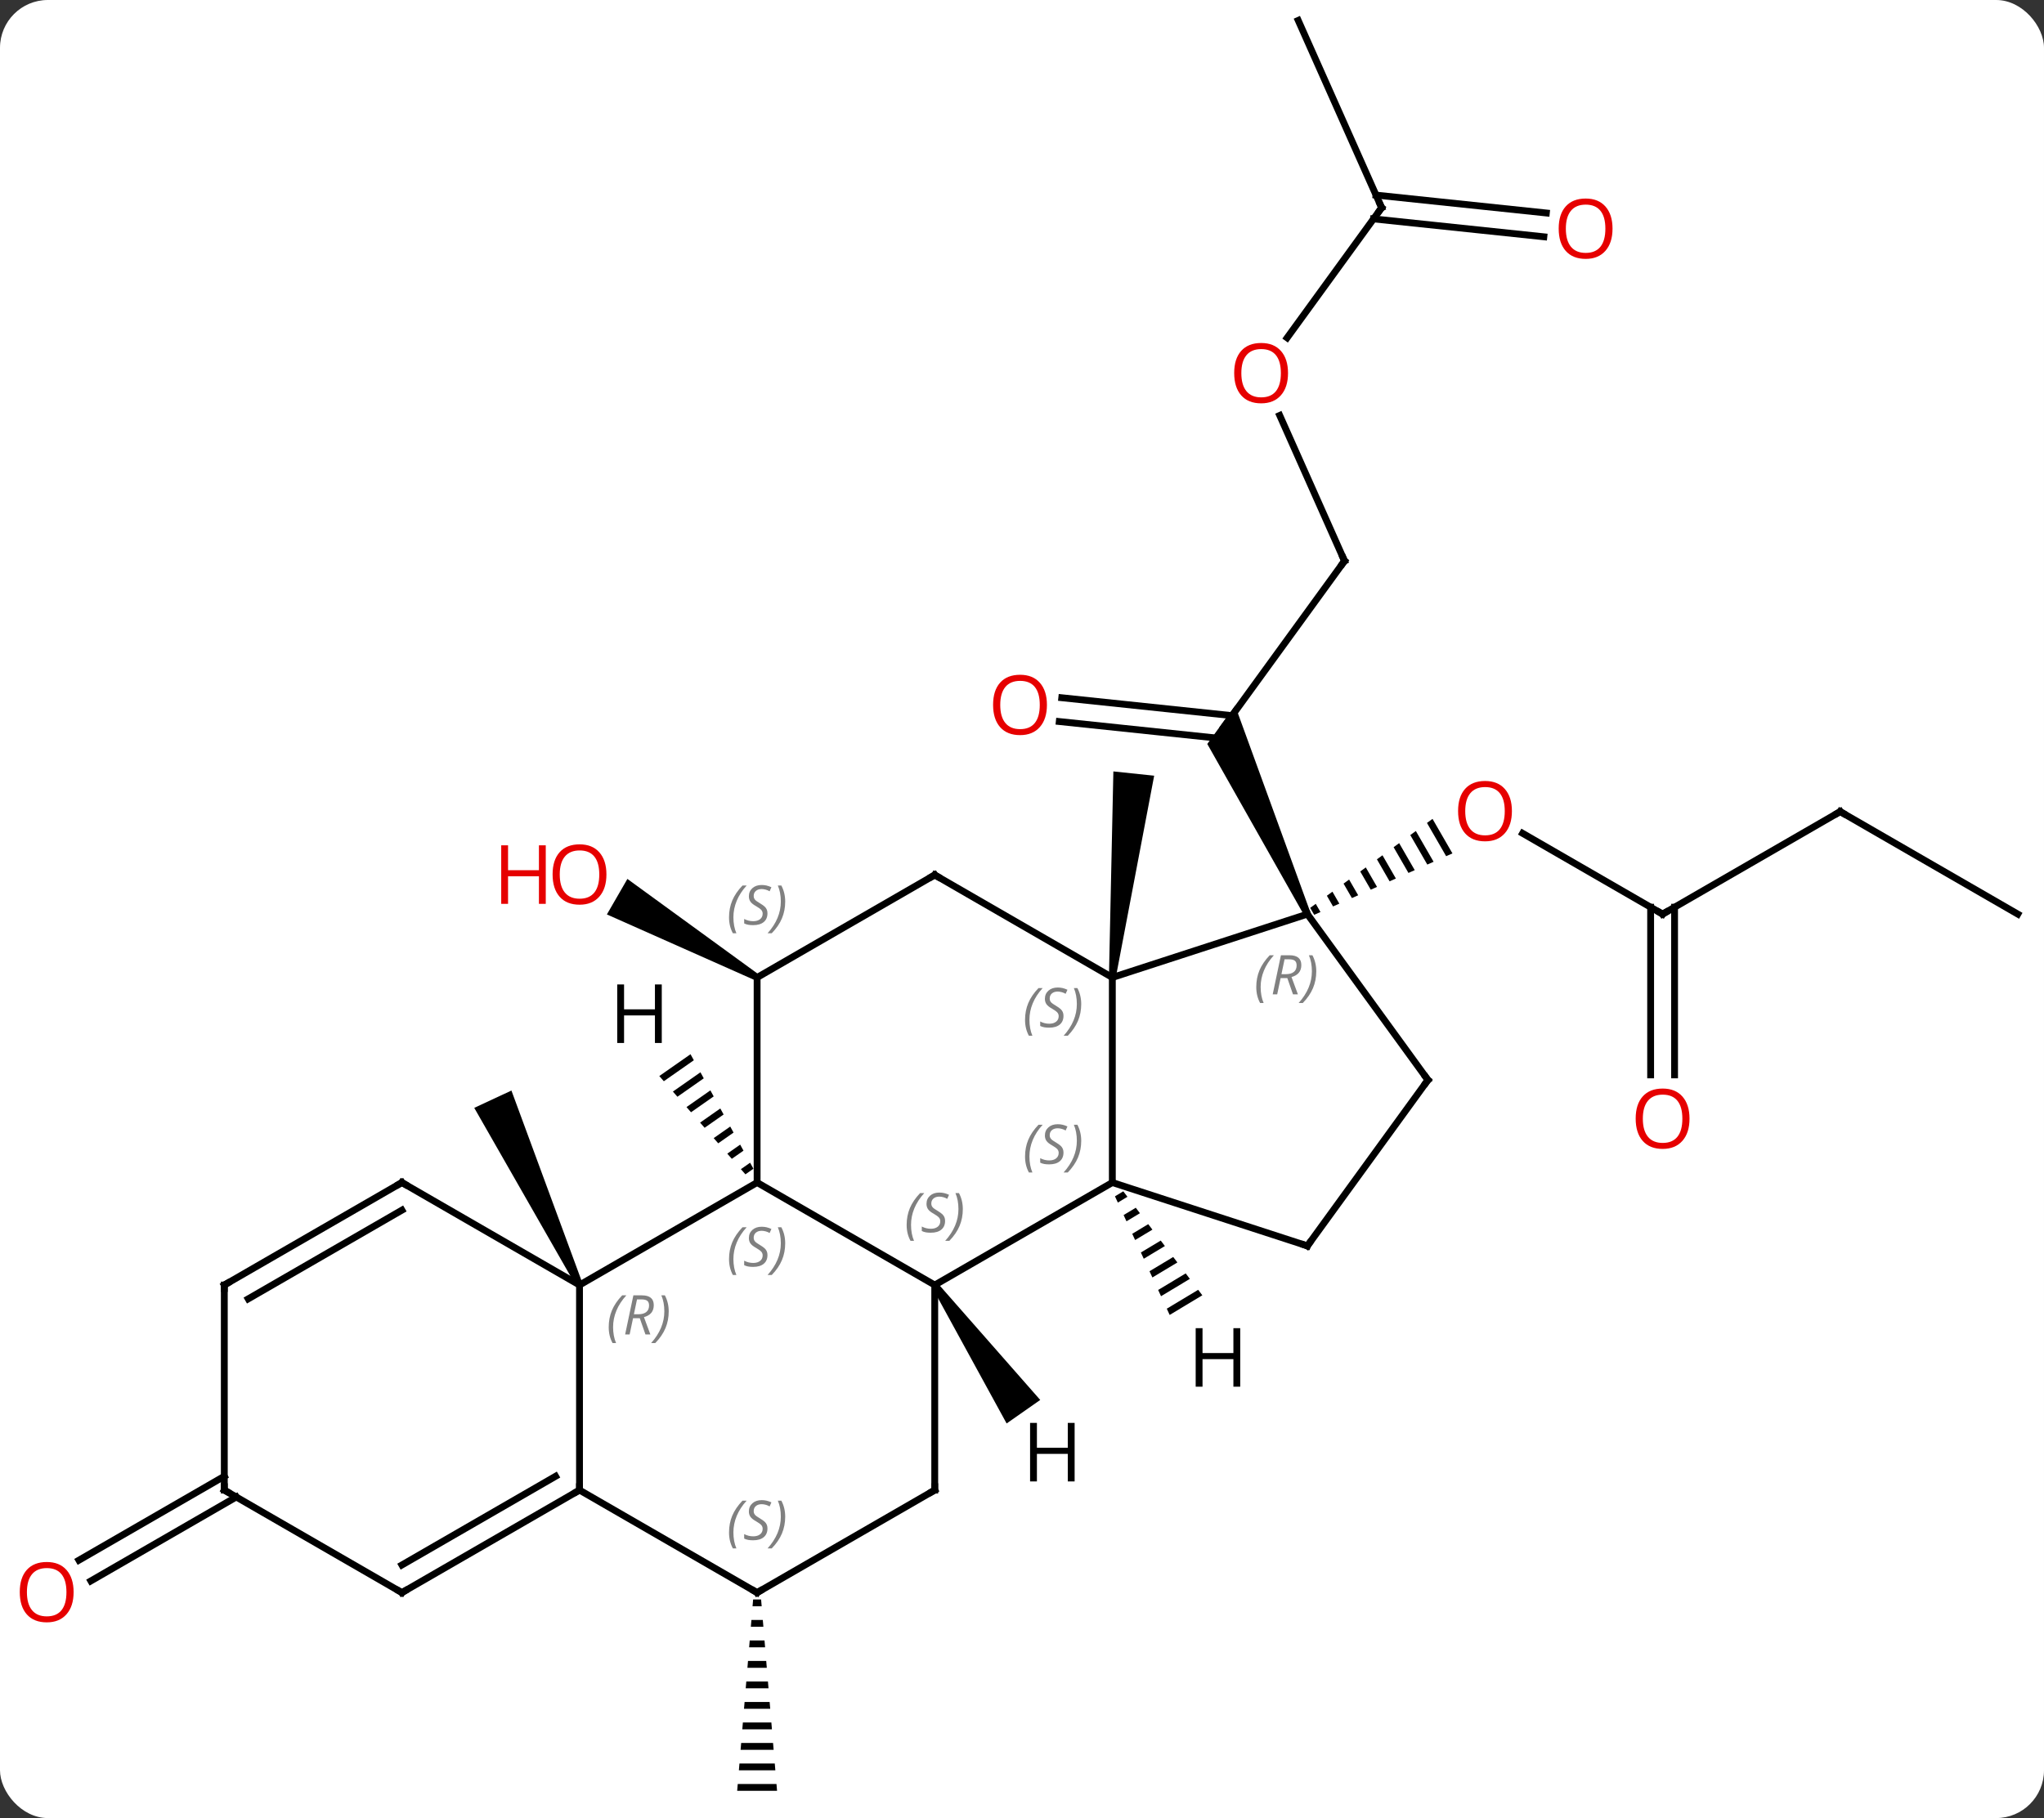 <svg width="299" viewBox="0 0 299 266" style="fill-opacity:1; color-rendering:auto; color-interpolation:auto; text-rendering:auto; stroke:black; stroke-linecap:square; stroke-miterlimit:10; shape-rendering:auto; stroke-opacity:1; fill:black; stroke-dasharray:none; font-weight:normal; stroke-width:1; font-family:'Open Sans'; font-style:normal; stroke-linejoin:miter; font-size:12; stroke-dashoffset:0; image-rendering:auto;" height="266" class="cas-substance-image" xmlns:xlink="http://www.w3.org/1999/xlink" xmlns="http://www.w3.org/2000/svg"><rect x="0" y="0" width="299" height="266" fill="#333333" stroke="none"/><svg class="cas-substance-single-component"><rect y="0" x="0" width="299" stroke="none" ry="7" rx="7" height="266" fill="white" class="cas-substance-group"/><svg y="0" x="0" width="299" viewBox="0 0 299 266" style="fill:black;" height="266" class="cas-substance-single-component-image"><svg><g><g transform="translate(151,133)" style="text-rendering:geometricPrecision; color-rendering:optimizeQuality; color-interpolation:linearRGB; stroke-linecap:butt; image-rendering:optimizeQuality;"><line y2="-50.931" y1="-26.661" x2="45.678" x1="28.044" style="fill:none;"/><line y2="-30.914" y1="-28.296" x2="4.318" x1="29.232" style="fill:none;"/><line y2="-27.433" y1="-24.921" x2="3.953" x1="27.861" style="fill:none;"/><path style="stroke:none;" d="M40.705 0.541 L39.791 0.947 L25.603 -24.153 L29.676 -29.757 Z"/><line y2="-72.219" y1="-50.931" x2="36.201" x1="45.678" style="fill:none;"/><line y2="-102.609" y1="-83.576" x2="51.108" x1="37.282" style="fill:none;"/><line y2="-130.014" y1="-102.609" x2="38.907" x1="51.108" style="fill:none;"/><line y2="-98.356" y1="-100.974" x2="74.837" x1="49.92" style="fill:none;"/><line y2="-101.837" y1="-104.455" x2="75.202" x1="50.286" style="fill:none;"/><line y2="0.744" y1="-11.077" x2="92.208" x1="71.733" style="fill:none;"/><path style="stroke:none;" d="M58.552 -13.19 L57.739 -12.598 L60.546 -7.732 L61.465 -8.14 L58.552 -13.19 ZM56.112 -11.415 L55.299 -10.823 L55.299 -10.823 L57.788 -6.506 L58.707 -6.915 L56.112 -11.415 ZM53.672 -9.639 L52.859 -9.047 L55.031 -5.281 L55.031 -5.281 L55.95 -5.689 L53.672 -9.639 ZM51.232 -7.864 L50.419 -7.272 L52.273 -4.056 L53.192 -4.464 L51.232 -7.864 ZM48.792 -6.088 L47.978 -5.496 L49.516 -2.83 L50.435 -3.239 L48.792 -6.088 ZM46.352 -4.312 L45.538 -3.72 L46.758 -1.605 L47.677 -2.013 L47.677 -2.013 L46.352 -4.312 ZM43.911 -2.537 L43.098 -1.945 L43.098 -1.945 L44.001 -0.38 L44.92 -0.788 L43.911 -2.537 ZM41.471 -0.761 L40.658 -0.169 L41.243 0.846 L42.162 0.437 L41.471 -0.761 Z"/><line y2="-14.256" y1="0.744" x2="118.188" x1="92.208" style="fill:none;"/><line y2="24.267" y1="-0.266" x2="90.458" x1="90.458" style="fill:none;"/><line y2="24.267" y1="-0.266" x2="93.958" x1="93.958" style="fill:none;"/><line y2="0.744" y1="-14.256" x2="144.171" x1="118.188" style="fill:none;"/><path style="stroke:none;" d="M12.212 10.066 L11.218 9.962 L11.866 -20.134 L17.834 -19.508 Z"/><path style="stroke:none;" d="M-39.998 9.581 L-40.498 10.447 L-62.223 0.791 L-59.223 -4.405 Z"/><path style="stroke:none;" d="M-65.775 54.803 L-66.681 55.225 L-81.625 29.093 L-76.187 26.557 Z"/><path style="stroke:none;" d="M-40.831 101.014 L-40.915 102.014 L-39.581 102.014 L-39.665 101.014 ZM-41.081 104.014 L-41.165 105.014 L-39.331 105.014 L-39.415 104.014 ZM-41.331 107.014 L-41.415 108.014 L-39.081 108.014 L-39.165 107.014 ZM-41.581 110.014 L-41.665 111.014 L-38.831 111.014 L-38.915 110.014 ZM-41.831 113.014 L-41.915 114.014 L-38.581 114.014 L-38.665 113.014 ZM-42.081 116.014 L-42.165 117.014 L-38.331 117.014 L-38.415 116.014 ZM-42.331 119.014 L-42.415 120.014 L-38.081 120.014 L-38.165 119.014 ZM-42.581 122.014 L-42.665 123.014 L-37.831 123.014 L-37.915 122.014 ZM-42.831 125.014 L-42.915 126.014 L-37.581 126.014 L-37.665 125.014 ZM-43.081 128.014 L-43.165 129.014 L-37.331 129.014 L-37.415 128.014 Z"/><line y2="86.024" y1="98.304" x2="-116.438" x1="-137.708" style="fill:none;"/><line y2="82.993" y1="95.273" x2="-118.188" x1="-139.458" style="fill:none;"/><line y2="10.014" y1="0.744" x2="11.715" x1="40.248" style="fill:none;"/><line y2="25.014" y1="0.744" x2="57.879" x1="40.248" style="fill:none;"/><line y2="40.014" y1="10.014" x2="11.715" x1="11.715" style="fill:none;"/><line y2="-4.986" y1="10.014" x2="-14.265" x1="11.715" style="fill:none;"/><line y2="49.287" y1="25.014" x2="40.248" x1="57.879" style="fill:none;"/><line y2="49.287" y1="40.014" x2="40.248" x1="11.715" style="fill:none;"/><line y2="55.014" y1="40.014" x2="-14.265" x1="11.715" style="fill:none;"/><line y2="10.014" y1="-4.986" x2="-40.248" x1="-14.265" style="fill:none;"/><line y2="40.014" y1="55.014" x2="-40.248" x1="-14.265" style="fill:none;"/><line y2="85.014" y1="55.014" x2="-14.265" x1="-14.265" style="fill:none;"/><line y2="40.014" y1="10.014" x2="-40.248" x1="-40.248" style="fill:none;"/><line y2="55.014" y1="40.014" x2="-66.228" x1="-40.248" style="fill:none;"/><line y2="100.014" y1="85.014" x2="-40.248" x1="-14.265" style="fill:none;"/><line y2="85.014" y1="55.014" x2="-66.228" x1="-66.228" style="fill:none;"/><line y2="40.014" y1="55.014" x2="-92.208" x1="-66.228" style="fill:none;"/><line y2="85.014" y1="100.014" x2="-66.228" x1="-40.248" style="fill:none;"/><line y2="100.014" y1="85.014" x2="-92.208" x1="-66.228" style="fill:none;"/><line y2="95.972" y1="82.993" x2="-92.208" x1="-69.728" style="fill:none;"/><line y2="55.014" y1="40.014" x2="-118.188" x1="-92.208" style="fill:none;"/><line y2="57.035" y1="44.056" x2="-114.688" x1="-92.208" style="fill:none;"/><line y2="85.014" y1="100.014" x2="-118.188" x1="-92.208" style="fill:none;"/><line y2="85.014" y1="55.014" x2="-118.188" x1="-118.188" style="fill:none;"/><path style="stroke:none;" d="M13.318 41.301 L12.099 42.034 L12.099 42.034 L12.521 42.948 L12.521 42.948 L13.926 42.102 L13.926 42.102 L13.318 41.301 ZM15.143 43.703 L13.363 44.774 L13.363 44.774 L13.784 45.688 L13.784 45.688 L15.752 44.504 L15.752 44.504 L15.143 43.703 ZM16.969 46.105 L14.626 47.514 L14.626 47.514 L15.047 48.427 L15.047 48.427 L17.578 46.906 L16.969 46.105 ZM18.795 48.507 L15.89 50.254 L15.89 50.254 L16.311 51.167 L16.311 51.167 L19.403 49.307 L19.403 49.307 L18.795 48.507 ZM20.62 50.908 L17.153 52.994 L17.574 53.907 L17.574 53.907 L21.229 51.709 L21.229 51.709 L20.62 50.908 ZM22.446 53.31 L18.417 55.734 L18.417 55.734 L18.838 56.647 L18.838 56.647 L23.054 54.111 L23.054 54.111 L22.446 53.31 ZM24.271 55.712 L19.68 58.474 L20.101 59.387 L20.101 59.387 L24.88 56.513 L24.88 56.513 L24.271 55.712 Z"/><path style="stroke:none;" d="M-14.675 55.301 L-13.855 54.727 L1.166 71.825 L-3.749 75.266 Z"/><path style="stroke:none;" d="M-49.99 21.241 L-54.556 24.436 L-53.893 25.193 L-53.893 25.193 L-49.506 22.123 L-49.99 21.241 ZM-48.537 23.887 L-52.567 26.707 L-51.904 27.464 L-48.053 24.769 L-48.053 24.769 L-48.537 23.887 ZM-47.084 26.533 L-50.578 28.977 L-50.578 28.977 L-49.915 29.734 L-49.915 29.734 L-46.6 27.415 L-47.084 26.533 ZM-45.632 29.178 L-48.589 31.248 L-47.926 32.005 L-45.147 30.06 L-45.147 30.06 L-45.632 29.178 ZM-44.179 31.824 L-46.6 33.518 L-46.6 33.518 L-45.937 34.275 L-45.937 34.275 L-43.694 32.706 L-43.694 32.706 L-44.179 31.824 ZM-42.726 34.47 L-44.611 35.789 L-44.611 35.789 L-43.948 36.545 L-42.241 35.352 L-42.726 34.47 ZM-41.273 37.115 L-42.621 38.059 L-42.621 38.059 L-41.959 38.816 L-40.788 37.997 L-41.273 37.115 Z"/><path style="fill:none; stroke-miterlimit:5;" d="M45.384 -50.526 L45.678 -50.931 L45.475 -51.388"/></g><g transform="translate(151,133)" style="stroke-linecap:butt; fill:rgb(230,0,0); text-rendering:geometricPrecision; color-rendering:optimizeQuality; image-rendering:optimizeQuality; font-family:'Open Sans'; stroke:rgb(230,0,0); color-interpolation:linearRGB; stroke-miterlimit:5;"><path style="stroke:none;" d="M2.147 -29.866 Q2.147 -27.804 1.107 -26.624 Q0.068 -25.444 -1.775 -25.444 Q-3.666 -25.444 -4.697 -26.608 Q-5.729 -27.773 -5.729 -29.882 Q-5.729 -31.976 -4.697 -33.124 Q-3.666 -34.273 -1.775 -34.273 Q0.084 -34.273 1.115 -33.101 Q2.147 -31.929 2.147 -29.866 ZM-4.682 -29.866 Q-4.682 -28.132 -3.939 -27.226 Q-3.197 -26.319 -1.775 -26.319 Q-0.353 -26.319 0.373 -27.218 Q1.1 -28.116 1.1 -29.866 Q1.1 -31.601 0.373 -32.491 Q-0.353 -33.382 -1.775 -33.382 Q-3.197 -33.382 -3.939 -32.483 Q-4.682 -31.585 -4.682 -29.866 Z"/><path style="stroke:none;" d="M37.414 -78.409 Q37.414 -76.347 36.375 -75.167 Q35.336 -73.987 33.493 -73.987 Q31.602 -73.987 30.571 -75.151 Q29.54 -76.316 29.54 -78.425 Q29.54 -80.519 30.571 -81.667 Q31.602 -82.816 33.493 -82.816 Q35.352 -82.816 36.383 -81.644 Q37.414 -80.472 37.414 -78.409 ZM30.586 -78.409 Q30.586 -76.675 31.329 -75.769 Q32.071 -74.862 33.493 -74.862 Q34.914 -74.862 35.641 -75.761 Q36.368 -76.659 36.368 -78.409 Q36.368 -80.144 35.641 -81.034 Q34.914 -81.925 33.493 -81.925 Q32.071 -81.925 31.329 -81.026 Q30.586 -80.128 30.586 -78.409 Z"/><path style="fill:none; stroke:black;" d="M50.814 -102.204 L51.108 -102.609 L50.905 -103.066"/><path style="stroke:none;" d="M84.883 -99.544 Q84.883 -97.482 83.844 -96.302 Q82.805 -95.122 80.962 -95.122 Q79.071 -95.122 78.04 -96.287 Q77.008 -97.451 77.008 -99.56 Q77.008 -101.654 78.04 -102.802 Q79.071 -103.951 80.962 -103.951 Q82.821 -103.951 83.852 -102.779 Q84.883 -101.607 84.883 -99.544 ZM78.055 -99.544 Q78.055 -97.81 78.798 -96.904 Q79.54 -95.997 80.962 -95.997 Q82.383 -95.997 83.11 -96.896 Q83.837 -97.794 83.837 -99.544 Q83.837 -101.279 83.11 -102.169 Q82.383 -103.06 80.962 -103.06 Q79.54 -103.06 78.798 -102.162 Q78.055 -101.263 78.055 -99.544 Z"/><path style="stroke:none;" d="M70.165 -14.326 Q70.165 -12.264 69.126 -11.084 Q68.087 -9.904 66.244 -9.904 Q64.353 -9.904 63.322 -11.069 Q62.291 -12.233 62.291 -14.342 Q62.291 -16.436 63.322 -17.584 Q64.353 -18.733 66.244 -18.733 Q68.103 -18.733 69.134 -17.561 Q70.165 -16.389 70.165 -14.326 ZM63.337 -14.326 Q63.337 -12.592 64.08 -11.686 Q64.822 -10.779 66.244 -10.779 Q67.665 -10.779 68.392 -11.678 Q69.119 -12.576 69.119 -14.326 Q69.119 -16.061 68.392 -16.951 Q67.665 -17.842 66.244 -17.842 Q64.822 -17.842 64.08 -16.944 Q63.337 -16.045 63.337 -14.326 Z"/><path style="fill:none; stroke:black;" d="M91.775 0.494 L92.208 0.744 L92.641 0.494"/><path style="fill:none; stroke:black;" d="M117.755 -14.006 L118.188 -14.256 L118.621 -14.006"/><path style="stroke:none;" d="M96.145 30.674 Q96.145 32.736 95.106 33.916 Q94.067 35.096 92.224 35.096 Q90.333 35.096 89.302 33.931 Q88.27 32.767 88.27 30.658 Q88.27 28.564 89.302 27.416 Q90.333 26.267 92.224 26.267 Q94.083 26.267 95.114 27.439 Q96.145 28.611 96.145 30.674 ZM89.317 30.674 Q89.317 32.408 90.06 33.314 Q90.802 34.221 92.224 34.221 Q93.645 34.221 94.372 33.322 Q95.099 32.424 95.099 30.674 Q95.099 28.939 94.372 28.049 Q93.645 27.158 92.224 27.158 Q90.802 27.158 90.06 28.056 Q89.317 28.955 89.317 30.674 Z"/><path style="stroke:none;" d="M-62.291 -5.056 Q-62.291 -2.994 -63.33 -1.814 Q-64.369 -0.634 -66.212 -0.634 Q-68.103 -0.634 -69.134 -1.798 Q-70.165 -2.963 -70.165 -5.072 Q-70.165 -7.166 -69.134 -8.314 Q-68.103 -9.463 -66.212 -9.463 Q-64.353 -9.463 -63.322 -8.291 Q-62.291 -7.119 -62.291 -5.056 ZM-69.119 -5.056 Q-69.119 -3.322 -68.376 -2.416 Q-67.634 -1.509 -66.212 -1.509 Q-64.79 -1.509 -64.064 -2.408 Q-63.337 -3.306 -63.337 -5.056 Q-63.337 -6.791 -64.064 -7.681 Q-64.79 -8.572 -66.212 -8.572 Q-67.634 -8.572 -68.376 -7.673 Q-69.119 -6.775 -69.119 -5.056 Z"/><path style="stroke:none;" d="M-71.165 -0.759 L-72.165 -0.759 L-72.165 -4.791 L-76.681 -4.791 L-76.681 -0.759 L-77.681 -0.759 L-77.681 -9.322 L-76.681 -9.322 L-76.681 -5.681 L-72.165 -5.681 L-72.165 -9.322 L-71.165 -9.322 L-71.165 -0.759 Z"/><path style="stroke:none;" d="M-140.233 99.944 Q-140.233 102.006 -141.273 103.186 Q-142.312 104.366 -144.155 104.366 Q-146.046 104.366 -147.077 103.201 Q-148.108 102.037 -148.108 99.928 Q-148.108 97.834 -147.077 96.686 Q-146.046 95.537 -144.155 95.537 Q-142.296 95.537 -141.265 96.709 Q-140.233 97.881 -140.233 99.944 ZM-147.062 99.944 Q-147.062 101.678 -146.319 102.584 Q-145.577 103.491 -144.155 103.491 Q-142.733 103.491 -142.007 102.592 Q-141.28 101.694 -141.28 99.944 Q-141.28 98.209 -142.007 97.319 Q-142.733 96.428 -144.155 96.428 Q-145.577 96.428 -146.319 97.326 Q-147.062 98.225 -147.062 99.944 Z"/></g><g transform="translate(151,133)" style="stroke-linecap:butt; font-size:8.4px; fill:gray; text-rendering:geometricPrecision; image-rendering:optimizeQuality; color-rendering:optimizeQuality; font-family:'Open Sans'; font-style:italic; stroke:gray; color-interpolation:linearRGB; stroke-miterlimit:5;"><path style="stroke:none;" d="M32.769 11.418 Q32.769 10.09 33.237 8.965 Q33.706 7.84 34.737 6.762 L35.347 6.762 Q34.378 7.825 33.894 8.997 Q33.409 10.168 33.409 11.403 Q33.409 12.731 33.847 13.747 L33.331 13.747 Q32.769 12.715 32.769 11.418 ZM36.329 10.106 L35.829 12.481 L35.173 12.481 L36.376 6.762 L37.626 6.762 Q39.36 6.762 39.36 8.2 Q39.36 9.559 37.923 9.95 L38.86 12.481 L38.141 12.481 L37.313 10.106 L36.329 10.106 ZM36.907 7.356 Q36.516 9.278 36.454 9.528 L37.11 9.528 Q37.86 9.528 38.266 9.2 Q38.673 8.872 38.673 8.247 Q38.673 7.778 38.415 7.567 Q38.157 7.356 37.563 7.356 L36.907 7.356 ZM41.546 9.106 Q41.546 10.434 41.069 11.567 Q40.593 12.7 39.577 13.747 L38.968 13.747 Q40.905 11.59 40.905 9.106 Q40.905 7.778 40.468 6.762 L40.983 6.762 Q41.546 7.825 41.546 9.106 Z"/><path style="stroke:none;" d="M-1.054 16.217 Q-1.054 14.889 -0.585 13.764 Q-0.116 12.639 0.915 11.561 L1.524 11.561 Q0.556 12.623 0.071 13.795 Q-0.413 14.967 -0.413 16.201 Q-0.413 17.53 0.024 18.545 L-0.491 18.545 Q-1.054 17.514 -1.054 16.217 ZM4.569 15.623 Q4.569 16.451 4.022 16.905 Q3.475 17.358 2.475 17.358 Q2.069 17.358 1.756 17.303 Q1.444 17.248 1.163 17.108 L1.163 16.451 Q1.788 16.78 2.491 16.78 Q3.116 16.78 3.491 16.483 Q3.866 16.186 3.866 15.67 Q3.866 15.358 3.663 15.131 Q3.459 14.905 2.897 14.576 Q2.303 14.248 2.077 13.92 Q1.85 13.592 1.85 13.139 Q1.85 12.405 2.366 11.944 Q2.881 11.483 3.725 11.483 Q4.1 11.483 4.436 11.561 Q4.772 11.639 5.147 11.811 L4.881 12.405 Q4.631 12.248 4.311 12.162 Q3.991 12.076 3.725 12.076 Q3.194 12.076 2.873 12.35 Q2.553 12.623 2.553 13.092 Q2.553 13.295 2.623 13.444 Q2.694 13.592 2.834 13.725 Q2.975 13.858 3.397 14.108 Q3.959 14.451 4.162 14.647 Q4.366 14.842 4.467 15.076 Q4.569 15.311 4.569 15.623 ZM7.163 13.905 Q7.163 15.233 6.687 16.366 Q6.21 17.498 5.194 18.545 L4.585 18.545 Q6.523 16.389 6.523 13.905 Q6.523 12.576 6.085 11.561 L6.601 11.561 Q7.163 12.623 7.163 13.905 Z"/><path style="fill:none; stroke:black;" d="M57.585 24.61 L57.879 25.014 L57.585 25.419"/><path style="stroke:none;" d="M-1.054 36.217 Q-1.054 34.889 -0.585 33.764 Q-0.116 32.639 0.915 31.561 L1.524 31.561 Q0.556 32.623 0.071 33.795 Q-0.413 34.967 -0.413 36.202 Q-0.413 37.53 0.024 38.545 L-0.491 38.545 Q-1.054 37.514 -1.054 36.217 ZM4.569 35.623 Q4.569 36.452 4.022 36.905 Q3.475 37.358 2.475 37.358 Q2.069 37.358 1.756 37.303 Q1.444 37.248 1.163 37.108 L1.163 36.452 Q1.788 36.78 2.491 36.78 Q3.116 36.78 3.491 36.483 Q3.866 36.186 3.866 35.67 Q3.866 35.358 3.663 35.131 Q3.459 34.905 2.897 34.577 Q2.303 34.248 2.077 33.92 Q1.85 33.592 1.85 33.139 Q1.85 32.405 2.366 31.944 Q2.881 31.483 3.725 31.483 Q4.1 31.483 4.436 31.561 Q4.772 31.639 5.147 31.811 L4.881 32.405 Q4.631 32.248 4.311 32.163 Q3.991 32.077 3.725 32.077 Q3.194 32.077 2.873 32.35 Q2.553 32.623 2.553 33.092 Q2.553 33.295 2.623 33.444 Q2.694 33.592 2.834 33.725 Q2.975 33.858 3.397 34.108 Q3.959 34.452 4.162 34.647 Q4.366 34.842 4.467 35.077 Q4.569 35.311 4.569 35.623 ZM7.163 33.905 Q7.163 35.233 6.687 36.366 Q6.21 37.498 5.194 38.545 L4.585 38.545 Q6.523 36.389 6.523 33.905 Q6.523 32.577 6.085 31.561 L6.601 31.561 Q7.163 32.623 7.163 33.905 Z"/><path style="fill:none; stroke:black;" d="M-13.832 -4.736 L-14.265 -4.986 L-14.698 -4.736"/><path style="fill:none; stroke:black;" d="M40.542 48.883 L40.248 49.287 L39.773 49.133"/><path style="stroke:none;" d="M-18.374 46.217 Q-18.374 44.889 -17.905 43.764 Q-17.436 42.639 -16.405 41.561 L-15.796 41.561 Q-16.764 42.623 -17.249 43.795 Q-17.733 44.967 -17.733 46.202 Q-17.733 47.53 -17.296 48.545 L-17.811 48.545 Q-18.374 47.514 -18.374 46.217 ZM-12.751 45.623 Q-12.751 46.452 -13.298 46.905 Q-13.845 47.358 -14.845 47.358 Q-15.251 47.358 -15.564 47.303 Q-15.876 47.248 -16.157 47.108 L-16.157 46.452 Q-15.533 46.78 -14.829 46.78 Q-14.204 46.78 -13.829 46.483 Q-13.454 46.186 -13.454 45.67 Q-13.454 45.358 -13.658 45.131 Q-13.861 44.905 -14.423 44.577 Q-15.017 44.248 -15.243 43.92 Q-15.47 43.592 -15.47 43.139 Q-15.47 42.405 -14.954 41.944 Q-14.439 41.483 -13.595 41.483 Q-13.22 41.483 -12.884 41.561 Q-12.548 41.639 -12.173 41.811 L-12.439 42.405 Q-12.689 42.248 -13.009 42.162 Q-13.329 42.077 -13.595 42.077 Q-14.126 42.077 -14.447 42.35 Q-14.767 42.623 -14.767 43.092 Q-14.767 43.295 -14.697 43.444 Q-14.626 43.592 -14.486 43.725 Q-14.345 43.858 -13.923 44.108 Q-13.361 44.452 -13.158 44.647 Q-12.954 44.842 -12.853 45.077 Q-12.751 45.311 -12.751 45.623 ZM-10.157 43.905 Q-10.157 45.233 -10.633 46.366 Q-11.11 47.498 -12.126 48.545 L-12.735 48.545 Q-10.797 46.389 -10.797 43.905 Q-10.797 42.577 -11.235 41.561 L-10.719 41.561 Q-10.157 42.623 -10.157 43.905 Z"/><path style="stroke:none;" d="M-44.356 1.217 Q-44.356 -0.111 -43.888 -1.236 Q-43.419 -2.361 -42.388 -3.439 L-41.778 -3.439 Q-42.747 -2.377 -43.231 -1.205 Q-43.716 -0.033 -43.716 1.202 Q-43.716 2.53 -43.278 3.545 L-43.794 3.545 Q-44.356 2.514 -44.356 1.217 ZM-38.734 0.623 Q-38.734 1.452 -39.281 1.905 Q-39.828 2.358 -40.828 2.358 Q-41.234 2.358 -41.546 2.303 Q-41.859 2.248 -42.14 2.108 L-42.14 1.452 Q-41.515 1.78 -40.812 1.78 Q-40.187 1.78 -39.812 1.483 Q-39.437 1.186 -39.437 0.67 Q-39.437 0.358 -39.64 0.131 Q-39.843 -0.095 -40.406 -0.423 Q-40.999 -0.752 -41.226 -1.08 Q-41.453 -1.408 -41.453 -1.861 Q-41.453 -2.595 -40.937 -3.056 Q-40.421 -3.517 -39.578 -3.517 Q-39.203 -3.517 -38.867 -3.439 Q-38.531 -3.361 -38.156 -3.189 L-38.421 -2.595 Q-38.671 -2.752 -38.992 -2.838 Q-39.312 -2.924 -39.578 -2.924 Q-40.109 -2.924 -40.429 -2.65 Q-40.749 -2.377 -40.749 -1.908 Q-40.749 -1.705 -40.679 -1.556 Q-40.609 -1.408 -40.468 -1.275 Q-40.328 -1.142 -39.906 -0.892 Q-39.343 -0.548 -39.14 -0.353 Q-38.937 -0.158 -38.835 0.076 Q-38.734 0.311 -38.734 0.623 ZM-36.139 -1.095 Q-36.139 0.233 -36.616 1.366 Q-37.092 2.498 -38.108 3.545 L-38.717 3.545 Q-36.78 1.389 -36.78 -1.095 Q-36.78 -2.424 -37.217 -3.439 L-36.702 -3.439 Q-36.139 -2.377 -36.139 -1.095 Z"/><path style="stroke:none;" d="M-44.356 51.217 Q-44.356 49.889 -43.888 48.764 Q-43.419 47.639 -42.388 46.561 L-41.778 46.561 Q-42.747 47.623 -43.231 48.795 Q-43.716 49.967 -43.716 51.202 Q-43.716 52.53 -43.278 53.545 L-43.794 53.545 Q-44.356 52.514 -44.356 51.217 ZM-38.734 50.623 Q-38.734 51.452 -39.281 51.905 Q-39.828 52.358 -40.828 52.358 Q-41.234 52.358 -41.546 52.303 Q-41.859 52.248 -42.14 52.108 L-42.14 51.452 Q-41.515 51.78 -40.812 51.78 Q-40.187 51.78 -39.812 51.483 Q-39.437 51.186 -39.437 50.67 Q-39.437 50.358 -39.64 50.131 Q-39.843 49.905 -40.406 49.577 Q-40.999 49.248 -41.226 48.92 Q-41.453 48.592 -41.453 48.139 Q-41.453 47.405 -40.937 46.944 Q-40.421 46.483 -39.578 46.483 Q-39.203 46.483 -38.867 46.561 Q-38.531 46.639 -38.156 46.811 L-38.421 47.405 Q-38.671 47.248 -38.992 47.162 Q-39.312 47.077 -39.578 47.077 Q-40.109 47.077 -40.429 47.35 Q-40.749 47.623 -40.749 48.092 Q-40.749 48.295 -40.679 48.444 Q-40.609 48.592 -40.468 48.725 Q-40.328 48.858 -39.906 49.108 Q-39.343 49.452 -39.14 49.647 Q-38.937 49.842 -38.835 50.077 Q-38.734 50.311 -38.734 50.623 ZM-36.139 48.905 Q-36.139 50.233 -36.616 51.366 Q-37.092 52.498 -38.108 53.545 L-38.717 53.545 Q-36.78 51.389 -36.78 48.905 Q-36.78 47.577 -37.217 46.561 L-36.702 46.561 Q-36.139 47.623 -36.139 48.905 Z"/><path style="fill:none; stroke:black;" d="M-14.265 84.514 L-14.265 85.014 L-14.698 85.264"/><path style="stroke:none;" d="M-61.956 61.178 Q-61.956 59.85 -61.488 58.725 Q-61.019 57.6 -59.988 56.522 L-59.378 56.522 Q-60.347 57.584 -60.831 58.756 Q-61.316 59.928 -61.316 61.162 Q-61.316 62.49 -60.878 63.506 L-61.394 63.506 Q-61.956 62.475 -61.956 61.178 ZM-58.396 59.865 L-58.896 62.24 L-59.553 62.24 L-58.349 56.522 L-57.099 56.522 Q-55.365 56.522 -55.365 57.959 Q-55.365 59.319 -56.803 59.709 L-55.865 62.24 L-56.584 62.24 L-57.412 59.865 L-58.396 59.865 ZM-57.818 57.115 Q-58.209 59.037 -58.271 59.287 L-57.615 59.287 Q-56.865 59.287 -56.459 58.959 Q-56.053 58.631 -56.053 58.006 Q-56.053 57.537 -56.31 57.326 Q-56.568 57.115 -57.162 57.115 L-57.818 57.115 ZM-53.179 58.865 Q-53.179 60.194 -53.656 61.326 Q-54.132 62.459 -55.148 63.506 L-55.757 63.506 Q-53.82 61.35 -53.82 58.865 Q-53.82 57.537 -54.257 56.522 L-53.742 56.522 Q-53.179 57.584 -53.179 58.865 Z"/><path style="fill:none; stroke:black;" d="M-39.815 99.764 L-40.248 100.014 L-40.681 99.764"/><path style="stroke:none;" d="M-44.356 91.217 Q-44.356 89.889 -43.888 88.764 Q-43.419 87.639 -42.388 86.561 L-41.778 86.561 Q-42.747 87.623 -43.231 88.795 Q-43.716 89.967 -43.716 91.201 Q-43.716 92.53 -43.278 93.545 L-43.794 93.545 Q-44.356 92.514 -44.356 91.217 ZM-38.734 90.623 Q-38.734 91.451 -39.281 91.905 Q-39.828 92.358 -40.828 92.358 Q-41.234 92.358 -41.546 92.303 Q-41.859 92.248 -42.14 92.108 L-42.14 91.451 Q-41.515 91.78 -40.812 91.78 Q-40.187 91.78 -39.812 91.483 Q-39.437 91.186 -39.437 90.67 Q-39.437 90.358 -39.64 90.131 Q-39.843 89.905 -40.406 89.576 Q-40.999 89.248 -41.226 88.92 Q-41.453 88.592 -41.453 88.139 Q-41.453 87.405 -40.937 86.944 Q-40.421 86.483 -39.578 86.483 Q-39.203 86.483 -38.867 86.561 Q-38.531 86.639 -38.156 86.811 L-38.421 87.405 Q-38.671 87.248 -38.992 87.162 Q-39.312 87.076 -39.578 87.076 Q-40.109 87.076 -40.429 87.35 Q-40.749 87.623 -40.749 88.092 Q-40.749 88.295 -40.679 88.444 Q-40.609 88.592 -40.468 88.725 Q-40.328 88.858 -39.906 89.108 Q-39.343 89.451 -39.14 89.647 Q-38.937 89.842 -38.835 90.076 Q-38.734 90.311 -38.734 90.623 ZM-36.139 88.905 Q-36.139 90.233 -36.616 91.366 Q-37.092 92.498 -38.108 93.545 L-38.717 93.545 Q-36.78 91.389 -36.78 88.905 Q-36.78 87.576 -37.217 86.561 L-36.702 86.561 Q-36.139 87.623 -36.139 88.905 Z"/><path style="fill:none; stroke:black;" d="M-66.661 85.264 L-66.228 85.014 L-66.228 84.514"/><path style="fill:none; stroke:black;" d="M-91.775 40.264 L-92.208 40.014 L-92.641 40.264"/><path style="fill:none; stroke:black;" d="M-91.775 99.764 L-92.208 100.014 L-92.641 99.764"/><path style="fill:none; stroke:black;" d="M-117.755 54.764 L-118.188 55.014 L-118.188 55.514"/><path style="fill:none; stroke:black;" d="M-117.755 85.264 L-118.188 85.014 L-118.188 84.514"/></g><g transform="translate(151,133)" style="stroke-linecap:butt; text-rendering:geometricPrecision; color-rendering:optimizeQuality; image-rendering:optimizeQuality; font-family:'Open Sans'; color-interpolation:linearRGB; stroke-miterlimit:5;"><path style="stroke:none;" d="M30.423 69.886 L29.423 69.886 L29.423 65.855 L24.907 65.855 L24.907 69.886 L23.907 69.886 L23.907 61.324 L24.907 61.324 L24.907 64.964 L29.423 64.964 L29.423 61.324 L30.423 61.324 L30.423 69.886 Z"/><path style="stroke:none;" d="M6.198 83.746 L5.198 83.746 L5.198 79.715 L0.682 79.715 L0.682 83.746 L-0.318 83.746 L-0.318 75.184 L0.682 75.184 L0.682 78.824 L5.198 78.824 L5.198 75.184 L6.198 75.184 L6.198 83.746 Z"/><path style="stroke:none;" d="M-54.195 19.597 L-55.195 19.597 L-55.195 15.566 L-59.711 15.566 L-59.711 19.597 L-60.711 19.597 L-60.711 11.035 L-59.711 11.035 L-59.711 14.675 L-55.195 14.675 L-55.195 11.035 L-54.195 11.035 L-54.195 19.597 Z"/></g></g></svg></svg></svg></svg>